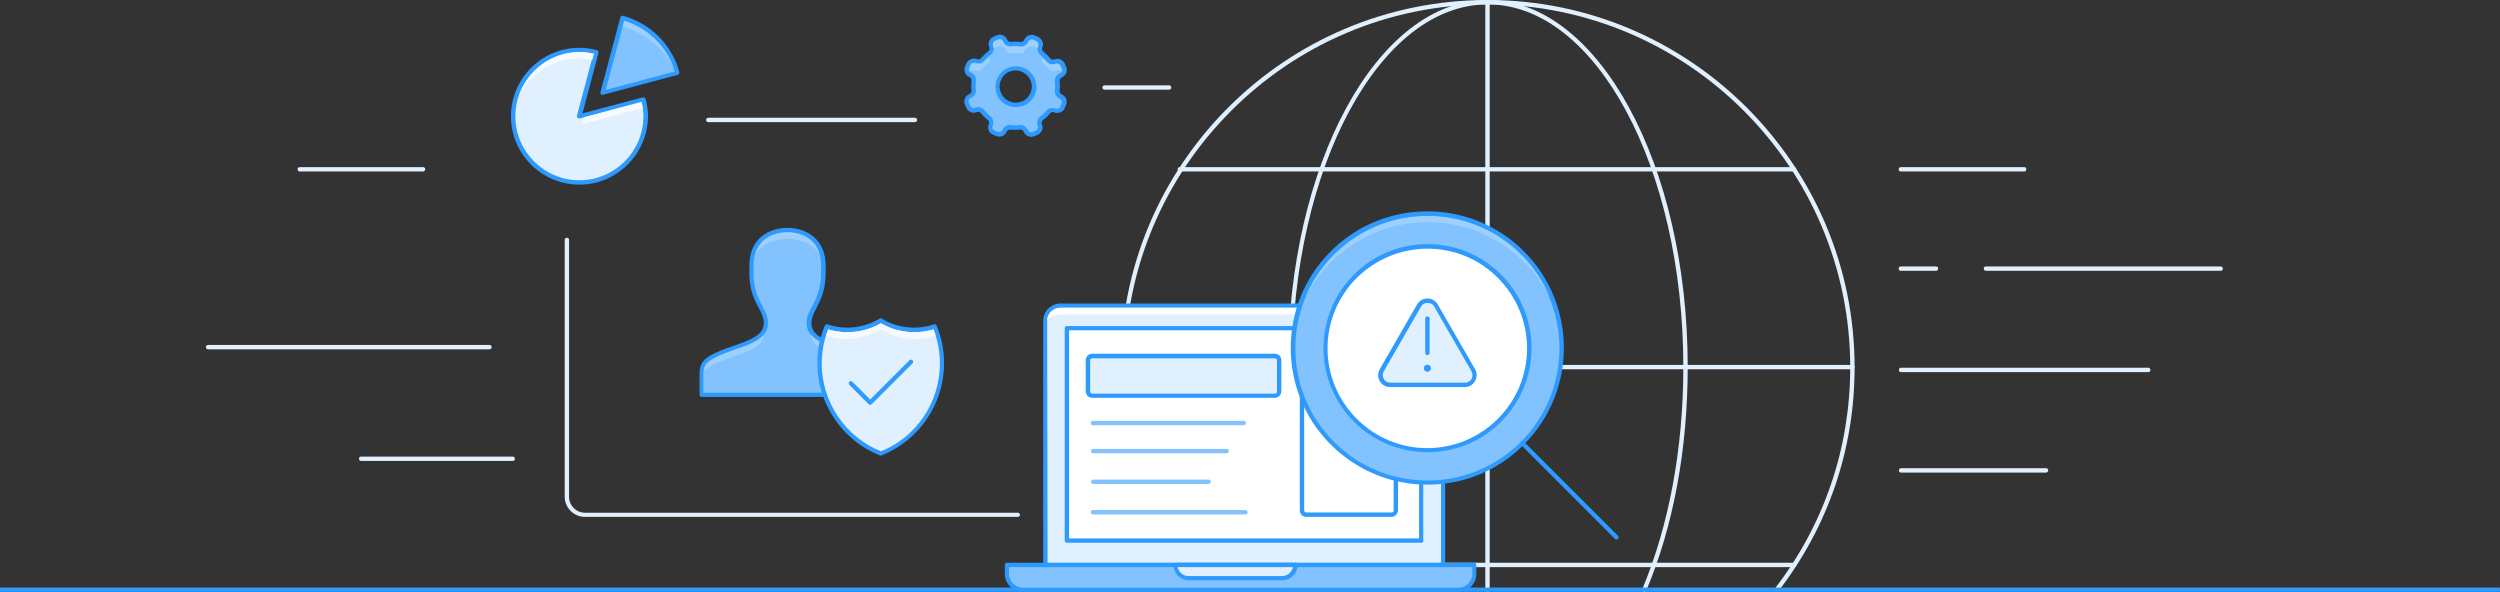 <?xml version="1.0" encoding="utf-8"?>
<!-- Generator: Adobe Illustrator 21.0.0, SVG Export Plug-In . SVG Version: 6.00 Build 0)  -->
<svg version="1.1" baseProfile="tiny" id="Layer_1" xmlns="http://www.w3.org/2000/svg" xmlns:xlink="http://www.w3.org/1999/xlink"
	 x="0px" y="0px" viewBox="0 0 1140 270" overflow="scroll" xml:space="preserve">
<rect x="0" y="0" width="1140" height="270" fill="#333333" stroke="none"/>
<g>
	<g>
		<g>
			<path fill="#E0F0FF" d="M546.6,270c-0.3,0-0.6-0.1-0.8-0.4c-22.7-29.5-34.8-64.8-34.8-102.2C510.9,75.1,586,0,678.3,0
				s167.4,75.2,167.4,167.5c0,37.3-12,72.5-34.7,102c-0.3,0.4-1,0.5-1.4,0.2s-0.5-1-0.2-1.4c22.4-29.1,34.3-64,34.3-100.8
				C843.7,76.3,769.5,2,678.3,2S512.9,76.3,512.9,167.4c0,36.9,11.9,71.8,34.3,100.9c0.3,0.4,0.3,1.1-0.2,1.4
				C547.1,270,546.9,270,546.6,270z"/>
		</g>
	</g>
	<g>
		<g>
			<path fill="#E0F0FF" d="M749.8,270c-0.1,0-0.3,0-0.4-0.1c-0.5-0.2-0.8-0.8-0.5-1.3c12.2-29.2,18.7-64.2,18.7-101.2
				c0-91.2-40-165.4-89.2-165.4s-89.2,74.2-89.2,165.4c0,36.9,6.4,71.8,18.7,101c0.2,0.5,0,1.1-0.5,1.3s-1.1,0-1.3-0.5
				c-12.3-29.4-18.8-64.6-18.8-101.8C587.2,75.1,628.1,0,678.4,0s91.2,75.1,91.2,167.4c0,37.2-6.5,72.5-18.9,101.9
				C750.6,269.8,750.2,270,749.8,270z"/>
		</g>
	</g>
	<g>
		<g>
			<path fill="#E0F0FF" d="M678.3,269.9c-0.6,0-1-0.4-1-1V2c0-0.6,0.4-1,1-1s1,0.4,1,1v266.8C679.3,269.5,678.9,269.9,678.3,269.9z"
				/>
		</g>
	</g>
	<g>
		<g>
			<path fill="#E0F0FF" d="M844.7,168.4H512c-0.6,0-1-0.4-1-1s0.4-1,1-1h332.7c0.6,0,1,0.4,1,1S845.2,168.4,844.7,168.4z"/>
		</g>
	</g>
	<g>
		<g>
			<path fill="#E0F0FF" d="M818.1,78.2H538c-0.6,0-1-0.4-1-1s0.4-1,1-1h280.1c0.6,0,1,0.4,1,1S818.7,78.2,818.1,78.2z"/>
		</g>
	</g>
	<g>
		<g>
			<path fill="#E0F0FF" d="M818.1,258.6H538c-0.6,0-1-0.4-1-1s0.4-1,1-1h280.1c0.6,0,1,0.4,1,1S818.7,258.6,818.1,258.6z"/>
		</g>
	</g>
</g>
<g>
	<g>
		<path fill="#E0F0FF" d="M658,257.6H476.7V146.3c0-3.9,3.1-6.9,6.9-6.9h167.5c3.9,0,6.9,3.1,6.9,6.9V257.6L658,257.6z"/>
	</g>
	<g>
		<path fill="#2E9AFE" d="M658,258.6H476.7c-0.6,0-1-0.4-1-1V146.3c0-4.4,3.6-7.9,7.9-7.9h167.5c4.4,0,7.9,3.6,7.9,7.9v111.2
			C659,258.1,658.6,258.6,658,258.6z M477.7,256.7h179.4V146.3c0-3.3-2.7-6-6-6H483.5c-3.3,0-6,2.7-6,6L477.7,256.7L477.7,256.7z"/>
	</g>
</g>
<g>
	<rect x="486.5" y="149.7" fill="#FFFFFF" width="161.5" height="96.8"/>
	<path fill="#2E9AFE" d="M648.2,247.5H486.5c-0.6,0-1-0.4-1-1v-96.8c0-0.6,0.4-1,1-1H648c0.6,0,1,0.4,1,1v96.8
		C649.2,247.1,648.7,247.5,648.2,247.5z M487.5,245.5h159.6v-94.9H487.5V245.5z"/>
</g>
<g>
	<g>
		<path fill="#FFFFFF" d="M651,140.4H483.5c-3.2,0-5.8,2.5-6,5.7c1.5-1.7,3.6-2.7,6-2.7H651c2.4,0,4.5,1,6,2.7
			C656.9,142.9,654.2,140.4,651,140.4z"/>
	</g>
</g>
<g>
	<path fill="#82C2FE" d="M483.4,44.2L483.4,44.2c-1.1-0.5-1.8-1.6-1.6-2.7c0.2-1.4,0.2-2.8,0-4.2c-0.1-1.2,0.6-2.3,1.7-2.7l0,0
		c1.4-0.6,2-2.1,1.5-3.5l-0.6-1.4c-0.6-1.4-2.1-2-3.5-1.5l0,0c-1.1,0.4-2.3,0.1-3.1-0.8c-0.9-1.1-1.9-2.1-2.9-3
		c-0.9-0.7-1.2-2-0.7-3.1l0,0c0.6-1.4-0.1-2.9-1.4-3.5l-1.4-0.6c-1.4-0.6-2.9,0.1-3.5,1.4l0,0c-0.5,1.1-1.6,1.7-2.7,1.6
		c-1.4-0.2-2.8-0.2-4.2,0c-1.2,0.1-2.3-0.6-2.7-1.7l0,0c-0.6-1.4-2.1-2-3.5-1.5l-1.4,0.6c-1.4,0.6-2,2.1-1.5,3.5l0,0
		c0.4,1.1,0.1,2.3-0.8,3.1c-0.2,0.2-0.5,0.4-0.7,0.6l0,0c-0.8,0.7-1.6,1.5-2.3,2.4c-0.1,0.1-0.2,0.2-0.3,0.3
		c-0.8,0.6-1.8,0.8-2.8,0.4l0,0c-0.9-0.4-2-0.2-2.7,0.4c-0.3,0.3-0.6,0.6-0.8,1.1l-0.6,1.4c-0.6,1.4,0.1,2.9,1.4,3.5l0,0
		c1.1,0.5,1.7,1.6,1.6,2.7c-0.2,1.4-0.2,2.8,0,4.2c0.1,1.2-0.6,2.3-1.7,2.7l0,0c-1.4,0.6-2,2.1-1.5,3.5l0.6,1.4
		c0.6,1.4,2.1,2,3.5,1.5l0,0c1.1-0.4,2.3-0.1,3.1,0.8c0.9,1.1,1.9,2.1,2.9,3c0.9,0.7,1.2,2,0.7,3.1l0,0c-0.6,1.4,0.1,2.9,1.4,3.5
		l1.4,0.6c1.4,0.6,2.9-0.1,3.5-1.4l0,0c0.5-1.1,1.6-1.7,2.7-1.6c1.4,0.2,2.8,0.2,4.2,0c1.2-0.1,2.3,0.6,2.7,1.7l0,0
		c0.6,1.4,2.1,2,3.5,1.5l1.4-0.6c1.4-0.6,2-2.1,1.5-3.5l0,0c-0.4-1.1-0.1-2.3,0.8-3.1c0.2-0.2,0.5-0.4,0.7-0.6l0,0
		c0.8-0.7,1.6-1.5,2.3-2.4c0.1-0.1,0.2-0.2,0.3-0.3c0.8-0.6,1.8-0.8,2.8-0.4l0,0c0.9,0.4,2,0.2,2.7-0.4c0.3-0.3,0.6-0.6,0.8-1.1
		l0.6-1.4C485.4,46.3,484.8,44.7,483.4,44.2z M466.3,47.2c-4.3,1.7-9.1-0.3-10.8-4.6c-1.7-4.3,0.3-9.1,4.6-10.8
		c4.3-1.7,9.1,0.3,10.8,4.6C472.5,40.5,470.5,45.4,466.3,47.2z"/>
	<path fill="#2E9AFE" d="M470.2,62.4c-1.5,0-2.8-0.9-3.4-2.3c-0.3-0.7-1-1.1-1.7-1c-1.5,0.2-2.9,0.1-4.4,0c-0.7-0.1-1.4,0.3-1.7,1
		c-0.8,1.9-2.9,2.7-4.8,1.9l-1.4-0.6c-1.9-0.8-2.7-2.9-1.9-4.8c0.3-0.7,0.1-1.5-0.5-1.9c-1.1-0.9-2.2-2-3.1-3.1
		c-0.4-0.6-1.2-0.8-1.9-0.5c-0.9,0.4-1.9,0.4-2.8,0s-1.6-1.1-2-2l-0.6-1.4c-0.8-1.9,0.1-4,2-4.8c0.7-0.3,1.1-1,1-1.7
		c-0.2-1.5-0.1-2.9,0-4.4c0.1-0.7-0.3-1.4-1-1.7c-1.9-0.8-2.7-2.9-1.9-4.8l0.6-1.4c0.2-0.6,0.6-1.1,1.1-1.4c1-0.8,2.5-1.1,3.7-0.5
		c0.6,0.2,1.3,0.1,1.7-0.3c0.1-0.1,0.1-0.1,0.2-0.2c0.7-0.9,1.6-1.7,2.4-2.5c0,0,0,0,0.1,0c0.2-0.2,0.4-0.4,0.7-0.6
		c0.6-0.4,0.8-1.2,0.5-1.9c-0.4-0.9-0.4-1.9,0-2.8s1.1-1.6,2-2l1.4-0.6c1.9-0.8,4,0.1,4.8,2c0.3,0.7,1,1.1,1.7,1
		c1.5-0.2,2.9-0.1,4.4,0c0.7,0.1,1.4-0.3,1.7-1c0.8-1.9,2.9-2.7,4.8-1.9l1.4,0.6c0.9,0.4,1.6,1.1,2,2s0.4,1.9,0,2.8
		c-0.3,0.7-0.1,1.5,0.5,1.9c1.1,0.9,2.2,2,3.1,3.1c0.4,0.6,1.2,0.8,1.9,0.5c0.9-0.4,1.9-0.4,2.8,0s1.6,1.1,2,2l0.6,1.4
		c0.8,1.9-0.1,4-2,4.8c-0.7,0.3-1.1,1-1,1.7c0.2,1.5,0.1,2.9,0,4.4c-0.1,0.7,0.3,1.4,1,1.7l-0.4,0.9l0.4-0.9
		c1.9,0.8,2.7,2.9,1.9,4.8l-0.6,1.4c-0.2,0.6-0.6,1.1-1.1,1.4c-1,0.8-2.5,1.1-3.7,0.5c-0.6-0.2-1.3-0.1-1.7,0.3
		c-0.1,0-0.1,0.1-0.2,0.2c-0.7,0.9-1.6,1.8-2.4,2.5c0,0,0,0-0.1,0c-0.2,0.2-0.4,0.4-0.7,0.6c-0.6,0.4-0.8,1.2-0.5,1.9
		c0.4,0.9,0.4,1.9,0,2.8s-1.1,1.6-2,2l-1.4,0.6C471,62.3,470.6,62.4,470.2,62.4z M465.3,57c1.5,0,2.8,0.9,3.4,2.3
		c0.2,0.4,0.5,0.7,0.9,0.9s0.9,0.2,1.3,0l1.4-0.6c0.4-0.2,0.7-0.5,0.9-0.9c0.2-0.4,0.2-0.9,0-1.3c-0.6-1.5-0.2-3.2,1.1-4.2
		c0.2-0.2,0.4-0.4,0.6-0.5c0,0,0,0,0.1,0c0.8-0.7,1.5-1.4,2.1-2.2c0.1-0.2,0.3-0.3,0.4-0.4c1-0.9,2.5-1.1,3.8-0.6
		c0.6,0.2,1.2,0.1,1.7-0.2c0.2-0.2,0.4-0.4,0.5-0.7l0.6-1.4c0.2-0.4,0.2-0.9,0-1.3c-0.2-0.4-0.5-0.7-0.9-0.9l0,0
		c-1.5-0.6-2.4-2.2-2.2-3.8c0.2-1.3,0.2-2.6,0-4c-0.2-1.6,0.8-3.1,2.3-3.7c0.4-0.2,0.7-0.5,0.9-0.9c0.2-0.4,0.2-0.9,0-1.3l-0.6-1.4
		c-0.2-0.4-0.5-0.7-0.9-0.9c-0.4-0.2-0.9-0.2-1.3,0c-1.5,0.6-3.2,0.2-4.2-1.1c-0.8-1-1.8-2-2.8-2.8c-1.2-1-1.7-2.8-1-4.3
		c0.4-0.8,0-1.8-0.9-2.2l-1.4-0.6c-0.4-0.2-0.9-0.2-1.3,0s-0.7,0.5-0.9,0.9c-0.6,1.5-2.2,2.4-3.8,2.2c-1.3-0.2-2.6-0.2-4,0
		c-1.6,0.2-3.1-0.8-3.7-2.3c-0.3-0.9-1.3-1.3-2.2-0.9l-1.4,0.6c-0.4,0.2-0.7,0.5-0.9,0.9c-0.2,0.4-0.2,0.9,0,1.3
		c0.6,1.5,0.2,3.2-1.1,4.2c-0.2,0.2-0.4,0.4-0.7,0.5c0,0,0,0-0.1,0c-0.8,0.7-1.5,1.4-2.1,2.2c-0.1,0.2-0.3,0.3-0.4,0.4
		c-1,0.9-2.5,1.1-3.8,0.6c-0.6-0.2-1.2-0.1-1.7,0.2c-0.2,0.2-0.4,0.4-0.5,0.7l-0.6,1.4c-0.4,0.8,0,1.8,0.9,2.2
		c1.5,0.6,2.4,2.2,2.2,3.8c-0.2,1.3-0.2,2.6,0,4c0.2,1.6-0.8,3.1-2.3,3.7c-0.4,0.2-0.7,0.5-0.9,0.9c-0.2,0.4-0.2,0.9,0,1.3l0.6,1.4
		c0.2,0.4,0.5,0.7,0.9,0.9s0.9,0.2,1.3,0c1.5-0.6,3.2-0.2,4.2,1.1c0.8,1,1.8,2,2.8,2.8c1.2,1,1.7,2.8,1,4.3c-0.2,0.4-0.2,0.9,0,1.3
		c0.2,0.4,0.5,0.7,0.9,0.9l1.4,0.6c0.8,0.4,1.8,0,2.2-0.9c0.6-1.5,2.2-2.4,3.8-2.2c1.3,0.2,2.6,0.2,4,0C465,57,465.2,57,465.3,57z
		 M463.2,48.8c-1.2,0-2.5-0.2-3.6-0.7c-2.3-1-4.1-2.8-5-5.1s-0.9-4.9,0.1-7.1s2.8-4.1,5.1-5c2.3-0.9,4.9-0.9,7.1,0.1
		c2.3,1,4.1,2.8,5,5.1s0.9,4.9-0.1,7.1c-1,2.3-2.8,4.1-5.1,5C465.5,48.5,464.4,48.8,463.2,48.8z M463.2,32.1c-0.9,0-1.9,0.2-2.8,0.5
		c-1.8,0.7-3.2,2.1-4,4c-0.8,1.8-0.8,3.8,0,5.6c1.5,3.8,5.8,5.6,9.5,4.1c1.8-0.7,3.2-2.1,4-4c0.8-1.8,0.8-3.8,0-5.6
		c-0.7-1.8-2.1-3.2-4-4C465.1,32.3,464.1,32.1,463.2,32.1z"/>
</g>
<g>
	<path fill="#E0F0FF" d="M223.2,159.3H94.9c-0.6,0-1-0.4-1-1s0.4-1,1-1h128.3c0.6,0,1,0.4,1,1C224.2,158.9,223.7,159.3,223.2,159.3z
		"/>
</g>
<g>
	<path fill="#E0F0FF" d="M923,78.2h-56.2c-0.6,0-1-0.4-1-1s0.4-1,1-1H923c0.6,0,1,0.4,1,1S923.6,78.2,923,78.2z"/>
</g>
<g>
	<path fill="#E0F0FF" d="M192.9,78.2h-56.2c-0.6,0-1-0.4-1-1s0.4-1,1-1h56.2c0.6,0,1,0.4,1,1S193.4,78.2,192.9,78.2z"/>
</g>
<g>
	<path fill="#E0F0FF" d="M979.6,169.7H866.9c-0.6,0-1-0.4-1-1s0.4-1,1-1h112.7c0.6,0,1,0.4,1,1C980.6,169.3,980.2,169.7,979.6,169.7
		z"/>
</g>
<g>
	<path fill="#E0F0FF" d="M933,215.5h-66.1c-0.6,0-1-0.4-1-1s0.4-1,1-1H933c0.6,0,1,0.4,1,1C933.9,215.1,933.5,215.5,933,215.5z"/>
</g>
<g>
	<path fill="#E0F0FF" d="M882.8,123.5h-16c-0.6,0-1-0.4-1-1s0.4-1,1-1h16c0.6,0,1,0.4,1,1S883.4,123.5,882.8,123.5z"/>
</g>
<g>
	<path fill="#E0F0FF" d="M1012.6,123.5h-107c-0.6,0-1-0.4-1-1s0.4-1,1-1h107c0.6,0,1,0.4,1,1S1013.2,123.5,1012.6,123.5z"/>
</g>
<g>
	<path fill="#E0F0FF" d="M233.8,210.2h-69.1c-0.6,0-1-0.4-1-1s0.4-1,1-1h69.1c0.6,0,1,0.4,1,1C234.8,209.8,234.4,210.2,233.8,210.2z
		"/>
</g>
<g>
	<path fill="#E0F0FF" d="M417.2,55.7H323c-0.6,0-1-0.4-1-1s0.4-1,1-1h94.2c0.6,0,1,0.4,1,1S417.8,55.7,417.2,55.7z"/>
</g>
<g>
	<path fill="#E0F0FF" d="M533.1,40.9h-29.4c-0.6,0-1-0.4-1-1s0.4-1,1-1h29.4c0.6,0,1,0.4,1,1S533.7,40.9,533.1,40.9z"/>
</g>
<g>
	<path fill="#E0F0FF" d="M464,235.7H266.7c-5.1,0-9.2-4.2-9.2-9.2V109.4c0-0.6,0.4-1,1-1s1,0.4,1,1v117.2c0,4,3.3,7.2,7.2,7.2h197.4
		c0.6,0,1,0.4,1,1C465.1,235.4,464.6,235.7,464,235.7z"/>
</g>
<g>
	<path fill="#82C2FE" d="M395,163.7c-9.2-6.2-26.1-6.5-26.1-16.3c0-6.5,6.5-9.8,6.5-22.8v-3.3c0-13.1-9.8-16.3-16.4-16.3
		s-16.4,3.3-16.4,16.3v3.3c0,13.1,6.5,16.3,6.5,22.8c0,9.8-16.9,10.2-26.1,16.3c-2.1,1.4-3.3,3.3-3.3,6.5v9.8H398v-9.8
		C398.3,167,397,165.1,395,163.7z"/>
</g>
<g>
	<path fill="#2E9AFE" d="M398.3,181H320c-0.6,0-1-0.4-1-1v-9.8c0-3.3,1.2-5.7,3.7-7.3c3.4-2.3,7.6-3.7,11.8-5.2
		c7.4-2.6,13.8-4.8,13.8-10.3c0-2.5-1-4.5-2.3-6.9c-1.9-3.6-4.3-8-4.3-16v-3.3c0-12.8,9.3-17.3,17.4-17.3c8,0,17.4,4.6,17.4,17.3
		v3.3c0,7.9-2.4,12.4-4.2,16c-1.3,2.5-2.3,4.5-2.3,6.9c0,5.7,6.4,7.8,13.8,10.3c4.2,1.4,8.4,2.9,11.8,5.2c2.5,1.7,3.7,4.1,3.7,7.3
		v9.8C399.3,180.6,398.8,181,398.3,181z M320.9,179.1h76.3v-8.8c0-2.7-0.8-4.4-2.8-5.8c-3.2-2.1-7.3-3.6-11.4-5
		c-7.4-2.6-15.2-5.2-15.2-12.2c0-3,1.2-5.2,2.6-7.8c1.9-3.6,4-7.6,4-15v-3.3c0-14.6-12.8-15.3-15.4-15.3s-15.4,0.7-15.4,15.3v3.3
		c0,7.4,2.1,11.4,4,15c1.4,2.6,2.6,4.9,2.6,7.8c0,7-7.7,9.6-15.2,12.2c-4.1,1.4-8.2,2.8-11.4,5c-2,1.4-2.9,3.1-2.9,5.7v8.9
		L320.9,179.1L320.9,179.1z"/>
</g>
<g>
	<line fill="none" x1="-0.5" y1="268.9" x2="1139.5" y2="268.9"/>
	<path fill="#2E9AFE" d="M1139.5,269.9H-0.5c-0.6,0-1-0.4-1-1s0.4-1,1-1h1140c0.6,0,1,0.4,1,1S1140.1,269.9,1139.5,269.9z"/>
</g>
<g>
	<path fill="#82C2FE" d="M664.9,268.9H466.5c-4.1,0-7.3-3.3-7.3-7.3v-4h213v4C672.3,265.6,669,268.9,664.9,268.9z"/>
	<path fill="#2E9AFE" d="M664.9,269.9H466.5c-4.6,0-8.3-3.7-8.3-8.3v-4c0-0.6,0.4-1,1-1h213c0.6,0,1,0.4,1,1v4
		C673.3,266.2,669.5,269.9,664.9,269.9z M460.1,258.6v3c0,3.5,2.9,6.4,6.4,6.4H665c3.5,0,6.4-2.9,6.4-6.4v-3H460.1z"/>
</g>
<g>
	<g>
		<path fill="#E0F0FF" d="M584.7,263.6h-42.6c-3.4,0-6.1-2.7-6.1-6.1l0,0h54.7l0,0C590.6,260.9,587.9,263.6,584.7,263.6z"/>
	</g>
	<g>
		<path fill="#2E9AFE" d="M584.7,264.6h-42.6c-3.9,0-7-3.2-7-7c0-0.6,0.4-1,1-1h54.7c0.6,0,1,0.4,1,1
			C591.6,261.5,588.5,264.6,584.7,264.6z M537,258.6c0.5,2.3,2.5,4.1,5,4.1h42.6c2.5,0,4.5-1.8,5-4.1H537z"/>
	</g>
</g>
<g>
	<path fill="#E0F0FF" d="M293.3,45.2L264.2,53l7.8-29.2c-2.5-0.7-5.2-1-7.8-1C247.5,22.9,234,36.4,234,53s13.5,30.2,30.2,30.2
		s30.2-13.5,30.2-30.2C294.3,50.3,293.9,47.7,293.3,45.2z"/>
</g>
<g>
	<g>
		<path fill="#2E9AFE" d="M264.2,84.2C247,84.2,233,70.2,233,53s14-31.2,31.2-31.2c2.7,0,5.5,0.4,8,1.1c0.3,0.1,0.5,0.2,0.6,0.5
			c0.1,0.2,0.2,0.5,0.1,0.8l-7.3,27.5l27.5-7.3c0.3-0.1,0.5,0,0.8,0.1c0.2,0.1,0.4,0.4,0.5,0.6c0.7,2.7,1.1,5.4,1.1,8
			C295.3,70.2,281.3,84.2,264.2,84.2z M264.2,23.8C248.1,23.8,235,36.9,235,53s13.1,29.2,29.2,29.2s29.2-13.1,29.2-29.2
			c0-2.2-0.3-4.5-0.8-6.5L264.4,54c-0.3,0.1-0.7,0-1-0.3s-0.4-0.6-0.3-1l7.5-28.2C268.6,24.1,266.3,23.8,264.2,23.8z"/>
	</g>
</g>
<g>
	<path fill="#82C2FE" d="M283.9,8.3l-9.1,34.1l34.1-9.1C305.6,21.1,296.1,11.6,283.9,8.3z"/>
</g>
<g>
	<path fill="#2E9AFE" d="M274.8,43.3c-0.3,0-0.5-0.1-0.7-0.3c-0.3-0.3-0.4-0.6-0.3-1l9.1-34.1c0.1-0.5,0.7-0.9,1.2-0.7
		c12.5,3.4,22.3,13.2,25.7,25.7c0.1,0.5-0.2,1.1-0.7,1.2L275,43.2C275,43.3,274.9,43.3,274.8,43.3z M284.6,9.5L276.2,41l31.5-8.4
		C304.3,21.5,295.6,12.8,284.6,9.5z"/>
</g>
<g>
	<g>
		<path fill="#82C2FE" d="M567.2,193.9h-68.8c-0.6,0-1-0.4-1-1s0.4-1,1-1h68.7c0.6,0,1,0.4,1,1C568.1,193.5,567.7,193.9,567.2,193.9
			z"/>
	</g>
	<g>
		<path fill="#82C2FE" d="M559.3,206.7h-60.8c-0.6,0-1-0.4-1-1s0.4-1,1-1h60.8c0.6,0,1,0.4,1,1S559.9,206.7,559.3,206.7z"/>
	</g>
	<g>
		<path fill="#82C2FE" d="M551.1,220.7h-52.6c-0.6,0-1-0.4-1-1s0.4-1,1-1h52.6c0.6,0,1,0.4,1,1S551.6,220.7,551.1,220.7z"/>
	</g>
	<g>
		<path fill="#82C2FE" d="M567.9,234.6h-69.5c-0.6,0-1-0.4-1-1s0.4-1,1-1h69.5c0.6,0,1,0.4,1,1C568.9,234.2,568.5,234.6,567.9,234.6
			z"/>
	</g>
</g>
<g>
	<path fill="#FFFFFF" d="M634.5,234.7h-38.8c-1.1,0-2-0.9-2-2v-71.6c0-1.1,0.9-2,2-2h38.8c1.1,0,2,0.9,2,2v71.6
		C636.5,233.8,635.6,234.7,634.5,234.7z"/>
	<path fill="#2E9AFE" d="M634.5,235.7h-38.8c-1.7,0-3-1.3-3-3v-71.6c0-1.7,1.3-3,3-3h38.8c1.7,0,3,1.3,3,3v71.6
		C637.4,234.3,636.2,235.7,634.5,235.7z M595.7,160.1c-0.6,0-1,0.4-1,1v71.6c0,0.6,0.4,1,1,1h38.8c0.6,0,1-0.4,1-1v-71.6
		c0-0.6-0.4-1-1-1H595.7z"/>
</g>
<g>
	<g>
		<path fill="#E0F0FF" d="M581.3,180.4h-83.2c-1.1,0-2-0.9-2-2v-14.1c0-1.1,0.9-2,2-2h83.2c1.1,0,2,0.9,2,2v14.1
			C583.3,179.6,582.4,180.4,581.3,180.4z"/>
	</g>
	<g>
		<path fill="#2E9AFE" d="M581.3,181.4h-83.2c-1.7,0-3-1.3-3-3v-14.1c0-1.7,1.3-3,3-3h83.2c1.7,0,3,1.3,3,3v14.1
			C584.3,180,583,181.4,581.3,181.4z M498.1,163.4c-0.6,0-1,0.4-1,1v14.1c0,0.6,0.4,1,1,1h83.2c0.6,0,1-0.4,1-1v-14.1
			c0-0.6-0.4-1-1-1H498.1z"/>
	</g>
</g>
<g>
	
		<ellipse transform="matrix(0.707 -0.707 0.707 0.707 78.336 506.777)" fill="#82C2FE" cx="650.9" cy="158.8" rx="61.3" ry="61.3"/>
	<path fill="#2E9AFE" d="M650.9,221c-16,0-31.9-6.1-44.1-18.3l0,0c-24.3-24.3-24.3-63.8,0-88.1s63.8-24.3,88.1,0s24.3,63.8,0,88.1
		C682.8,215,666.9,221,650.9,221z M608.3,201.5c23.5,23.5,61.7,23.5,85.2,0s23.5-61.7,0-85.2s-61.7-23.5-85.2,0
		C584.8,139.7,584.8,178,608.3,201.5L608.3,201.5z"/>
</g>
<g>
	<path fill="#2E9AFE" d="M737.1,246c-0.3,0-0.5-0.1-0.7-0.3l-42.9-42.9c-0.4-0.4-0.4-1,0-1.4s1-0.4,1.4,0l42.9,42.9
		c0.4,0.4,0.4,1,0,1.4C737.7,245.9,737.4,246,737.1,246z"/>
</g>
<g>
	
		<ellipse transform="matrix(0.707 -0.707 0.707 0.707 78.336 506.777)" fill="#FFFFFF" cx="650.9" cy="158.8" rx="46.4" ry="46.4"/>
	<path fill="#2E9AFE" d="M650.9,206.2c-12.1,0-24.3-4.7-33.5-13.9c-18.5-18.5-18.5-48.6,0-67.1s48.6-18.5,67.1,0s18.5,48.6,0,67.1
		C675.3,201.6,663,206.2,650.9,206.2z M650.9,113.4c-11.6,0-23.3,4.5-32.2,13.3c-17.8,17.8-17.8,46.5,0,64.3s46.5,17.8,64.3,0
		s17.8-46.5,0-64.3C674.2,117.8,662.6,113.4,650.9,113.4z"/>
</g>
<g>
	<g>
		<g>
			<path fill="#E0F0FF" d="M630.1,168.8l17-29.5c1.7-3,6-3,7.6,0l17,29.5c1.7,3-0.4,6.6-3.9,6.6h-34
				C630.5,175.5,628.4,171.8,630.1,168.8z"/>
		</g>
		<g>
			<path fill="#2E9AFE" d="M667.9,176.5h-34c-2,0-3.7-1-4.7-2.7s-1-3.7,0-5.5l0,0l17-29.5c1-1.7,2.8-2.7,4.7-2.7c2,0,3.7,1,4.7,2.7
				l17,29.5c1,1.7,1,3.7,0,5.5C671.5,175.6,669.9,176.5,667.9,176.5z M631,169.3c-0.6,1.1-0.6,2.4,0,3.5s1.7,1.7,3,1.7h34
				c1.2,0,2.4-0.6,3-1.7s0.6-2.4,0-3.5l-17-29.5c-0.6-1.1-1.7-1.7-3-1.7c-1.2,0-2.4,0.6-3,1.7L631,169.3z"/>
		</g>
	</g>
	<g>
		<g>
			<path fill="#2E9AFE" d="M650.9,161.9c-0.6,0-1-0.4-1-1v-15.6c0-0.6,0.4-1,1-1s1,0.4,1,1v15.6
				C651.9,161.5,651.4,161.9,650.9,161.9z"/>
		</g>
		<g>
			<circle fill="#2E9AFE" cx="650.9" cy="167.9" r="1.6"/>
		</g>
	</g>
</g>
<g>
	<g>
		<path fill="#9ED0FE" d="M359.1,105.9c-2.2,0-12.1,0.6-14.7,10.2c3.3-5.2,9.1-7.2,14.7-7.2s11.4,2,14.7,7.2
			C371.2,106.5,361.3,105.9,359.1,105.9z"/>
	</g>
</g>
<g>
	<g>
		<path fill="#9ED0FE" d="M323.8,164.5c-1.8,1.2-2.6,2.7-2.8,4.8c0.5-0.5,1-1,1.7-1.5l0,0c3.4-2.3,7.6-3.7,11.8-5.2
			c7.2-2.5,13.5-4.7,13.8-9.9c-2.7,3.2-7.8,5-13.2,6.7C331.1,161,327,162.4,323.8,164.5z"/>
	</g>
</g>
<g>
	<g>
		<path fill="#9ED0FE" d="M394.4,164.5c-3.2-2.1-7.3-3.6-11.4-5c-5.4-1.9-10.4-3.6-13.2-6.8c0.4,5.3,6.6,7.4,13.8,9.9
			c4.2,1.4,8.4,2.9,11.8,5.2c0.6,0.4,1.2,0.9,1.7,1.4C397,167.1,396.2,165.7,394.4,164.5z"/>
	</g>
</g>
<g>
	<g>
		<path fill="#9ED0FE" d="M482,32.1c0.8,0,1.5,0.2,2.1,0.7c0.2-0.4,0.2-0.8,0-1.2l-0.6-1.4c-0.3-0.9-1.3-1.3-2.2-0.9
			c-1.5,0.6-3.2,0.2-4.2-1.1c-0.5-0.7-1.1-1.3-1.8-1.9c0,0.2-0.1,0.4-0.2,0.6c-0.3,0.7-0.1,1.5,0.5,1.9c1.1,0.9,2.2,2,3.1,3.1
			c0.4,0.6,1.2,0.8,1.9,0.5C481.1,32.2,481.6,32.1,482,32.1z"/>
	</g>
	<g>
		<path fill="#9ED0FE" d="M447.5,31.9c0.1-0.1,0.1-0.1,0.2-0.2c0.7-0.9,1.6-1.8,2.4-2.5l0,0c0.2-0.2,0.4-0.4,0.7-0.6
			c0.6-0.4,0.8-1.2,0.5-1.9c-0.1-0.2-0.2-0.5-0.2-0.7c-0.7,0.6-1.3,1.3-1.9,2c-0.1,0.2-0.3,0.3-0.4,0.4c-1,0.9-2.5,1.1-3.8,0.6
			c-0.2-0.1-0.4-0.1-0.7-0.1c-0.4,0-0.7,0.1-1.1,0.4c-0.2,0.2-0.4,0.4-0.5,0.7l-0.6,1.4c-0.2,0.4-0.2,0.9,0,1.3
			c1-0.7,2.4-0.9,3.6-0.4C446.3,32.4,447,32.3,447.5,31.9z"/>
	</g>
	<g>
		<path fill="#9ED0FE" d="M471.9,21.5l1.2,0.5c0-0.3,0.1-0.6,0.3-0.9c0.4-0.8,0-1.8-0.9-2.2l-1.4-0.6c-0.8-0.4-1.8,0-2.2,0.9
			c-0.6,1.5-2.2,2.4-3.8,2.2c-1.3-0.2-2.6-0.2-4,0c-1.6,0.2-3.1-0.8-3.7-2.3c-0.2-0.4-0.5-0.7-0.9-0.9c-0.4-0.2-0.9-0.2-1.3,0
			l-1.4,0.6c-0.9,0.3-1.3,1.3-0.9,2.2c0.1,0.3,0.2,0.6,0.2,0.9l1.3-0.5c0.9-0.4,1.9-0.4,2.8,0s1.6,1.1,2,2c0.3,0.7,1,1.1,1.7,1
			s1.4-0.1,2.1-0.1c0.8,0,1.6,0,2.3,0.1c0.7,0.1,1.4-0.3,1.7-1C467.9,21.6,470.1,20.8,471.9,21.5z"/>
	</g>
</g>
<g>
	<path fill="#E0F0FF" d="M426.3,149c-8.1,2.8-17.3,1.8-24.6-2.7c-7.3,4.5-16.5,5.5-24.6,2.7c-2.2,5.4-3.3,11-3.3,16.8
		c0,18.2,11.2,34.5,28,41.1c16.8-6.5,27.9-22.9,27.9-41.1C429.6,159.9,428.5,154.2,426.3,149z"/>
</g>
<g>
	<path fill="#2E9AFE" d="M401.7,207.8c-0.1,0-0.2,0-0.4-0.1c-17.1-6.7-28.6-23.6-28.6-42c0-6,1.1-11.7,3.4-17.2
		c0.2-0.5,0.8-0.7,1.2-0.6c7.8,2.7,16.7,1.7,23.8-2.6c0.3-0.2,0.7-0.2,1,0c7,4.3,16,5.3,23.8,2.6c0.5-0.2,1,0.1,1.2,0.6
		c2.3,5.5,3.4,11.2,3.4,17.2c0,18.5-11.5,35.3-28.6,42C401.9,207.8,401.8,207.8,401.7,207.8z M377.6,150.2c-1.9,5-2.9,10.2-2.9,15.6
		c0,17.5,10.8,33.5,27,40c16.2-6.4,26.9-22.5,26.9-40c0-5.4-1-10.6-2.9-15.6c-7.9,2.4-16.9,1.4-24-2.8
		C394.4,151.6,385.5,152.6,377.6,150.2z"/>
</g>
<g>
	<g>
		<g>
			<polyline fill="#E0F0FF" points="387.9,174.8 396.8,183.6 415.4,165.1 			"/>
		</g>
		<g>
			<path fill="#2E9AFE" d="M396.8,184.6c-0.3,0-0.5-0.1-0.7-0.3l-8.8-8.8c-0.4-0.4-0.4-1,0-1.4s1-0.4,1.4,0l8.1,8.1l17.9-17.9
				c0.4-0.4,1-0.4,1.4,0s0.4,1,0,1.4l-18.6,18.6C397.3,184.5,397,184.6,396.8,184.6z"/>
		</g>
	</g>
</g>
<g>
	<path fill="#9ED0FE" d="M608.3,116.1c-5.9,5.9-10.3,12.7-13.3,20.2c3-6.2,6.9-11.7,11.9-16.7c12.1-12.1,28.1-18.3,44.1-18.3
		s31.9,6.1,44.1,18.3c5,5,8.9,10.5,11.9,16.7c-3-7.5-7.5-14.4-13.3-20.2C670.1,92.6,631.8,92.6,608.3,116.1z"/>
</g>
<g>
	<g>
		<g>
			<path fill="#F6FAFF" d="M265.5,56.6l27.5-7.3l0,0c-0.1-0.9-0.3-1.9-0.5-2.8l-26.2,7L265.5,56.6z"/>
		</g>
	</g>
</g>
<g>
	<g>
		<g>
			<path fill="#F6FAFF" d="M264.2,26.7c1.9,0,3.9,0.2,5.9,0.6l0.8-2.8c-2.2-0.5-4.4-0.8-6.5-0.8c-12.8,0-23.7,8.3-27.7,19.8
				C241.7,33.6,252.2,26.7,264.2,26.7z"/>
		</g>
	</g>
</g>
<g>
	<g>
		<path fill="#9ED0FE" d="M284.6,9.5l-0.7,2.8l0,0c0.1,0,0.2,0,0.3,0c9.8,2.7,18.3,9.4,22.9,18.5C303.4,20.6,295,12.7,284.6,9.5z"/>
	</g>
</g>
<g>
	<g>
		<g>
			<path fill="#F6FAFF" d="M401.7,147.4c-7.2,4.2-16.1,5.2-24,2.8c-0.4,0.9-0.7,1.9-1,2.9c0.2-0.1,0.5-0.1,0.7,0
				c7.8,2.7,16.7,1.7,23.8-2.6c0.2-0.1,0.3-0.1,0.5-0.1s0.4,0,0.5,0.1c7,4.3,16,5.3,23.8,2.6c0.3-0.1,0.5-0.1,0.7,0
				c-0.3-1-0.6-1.9-1-2.9C417.8,152.6,408.8,151.6,401.7,147.4z"/>
		</g>
	</g>
</g>
</svg>
